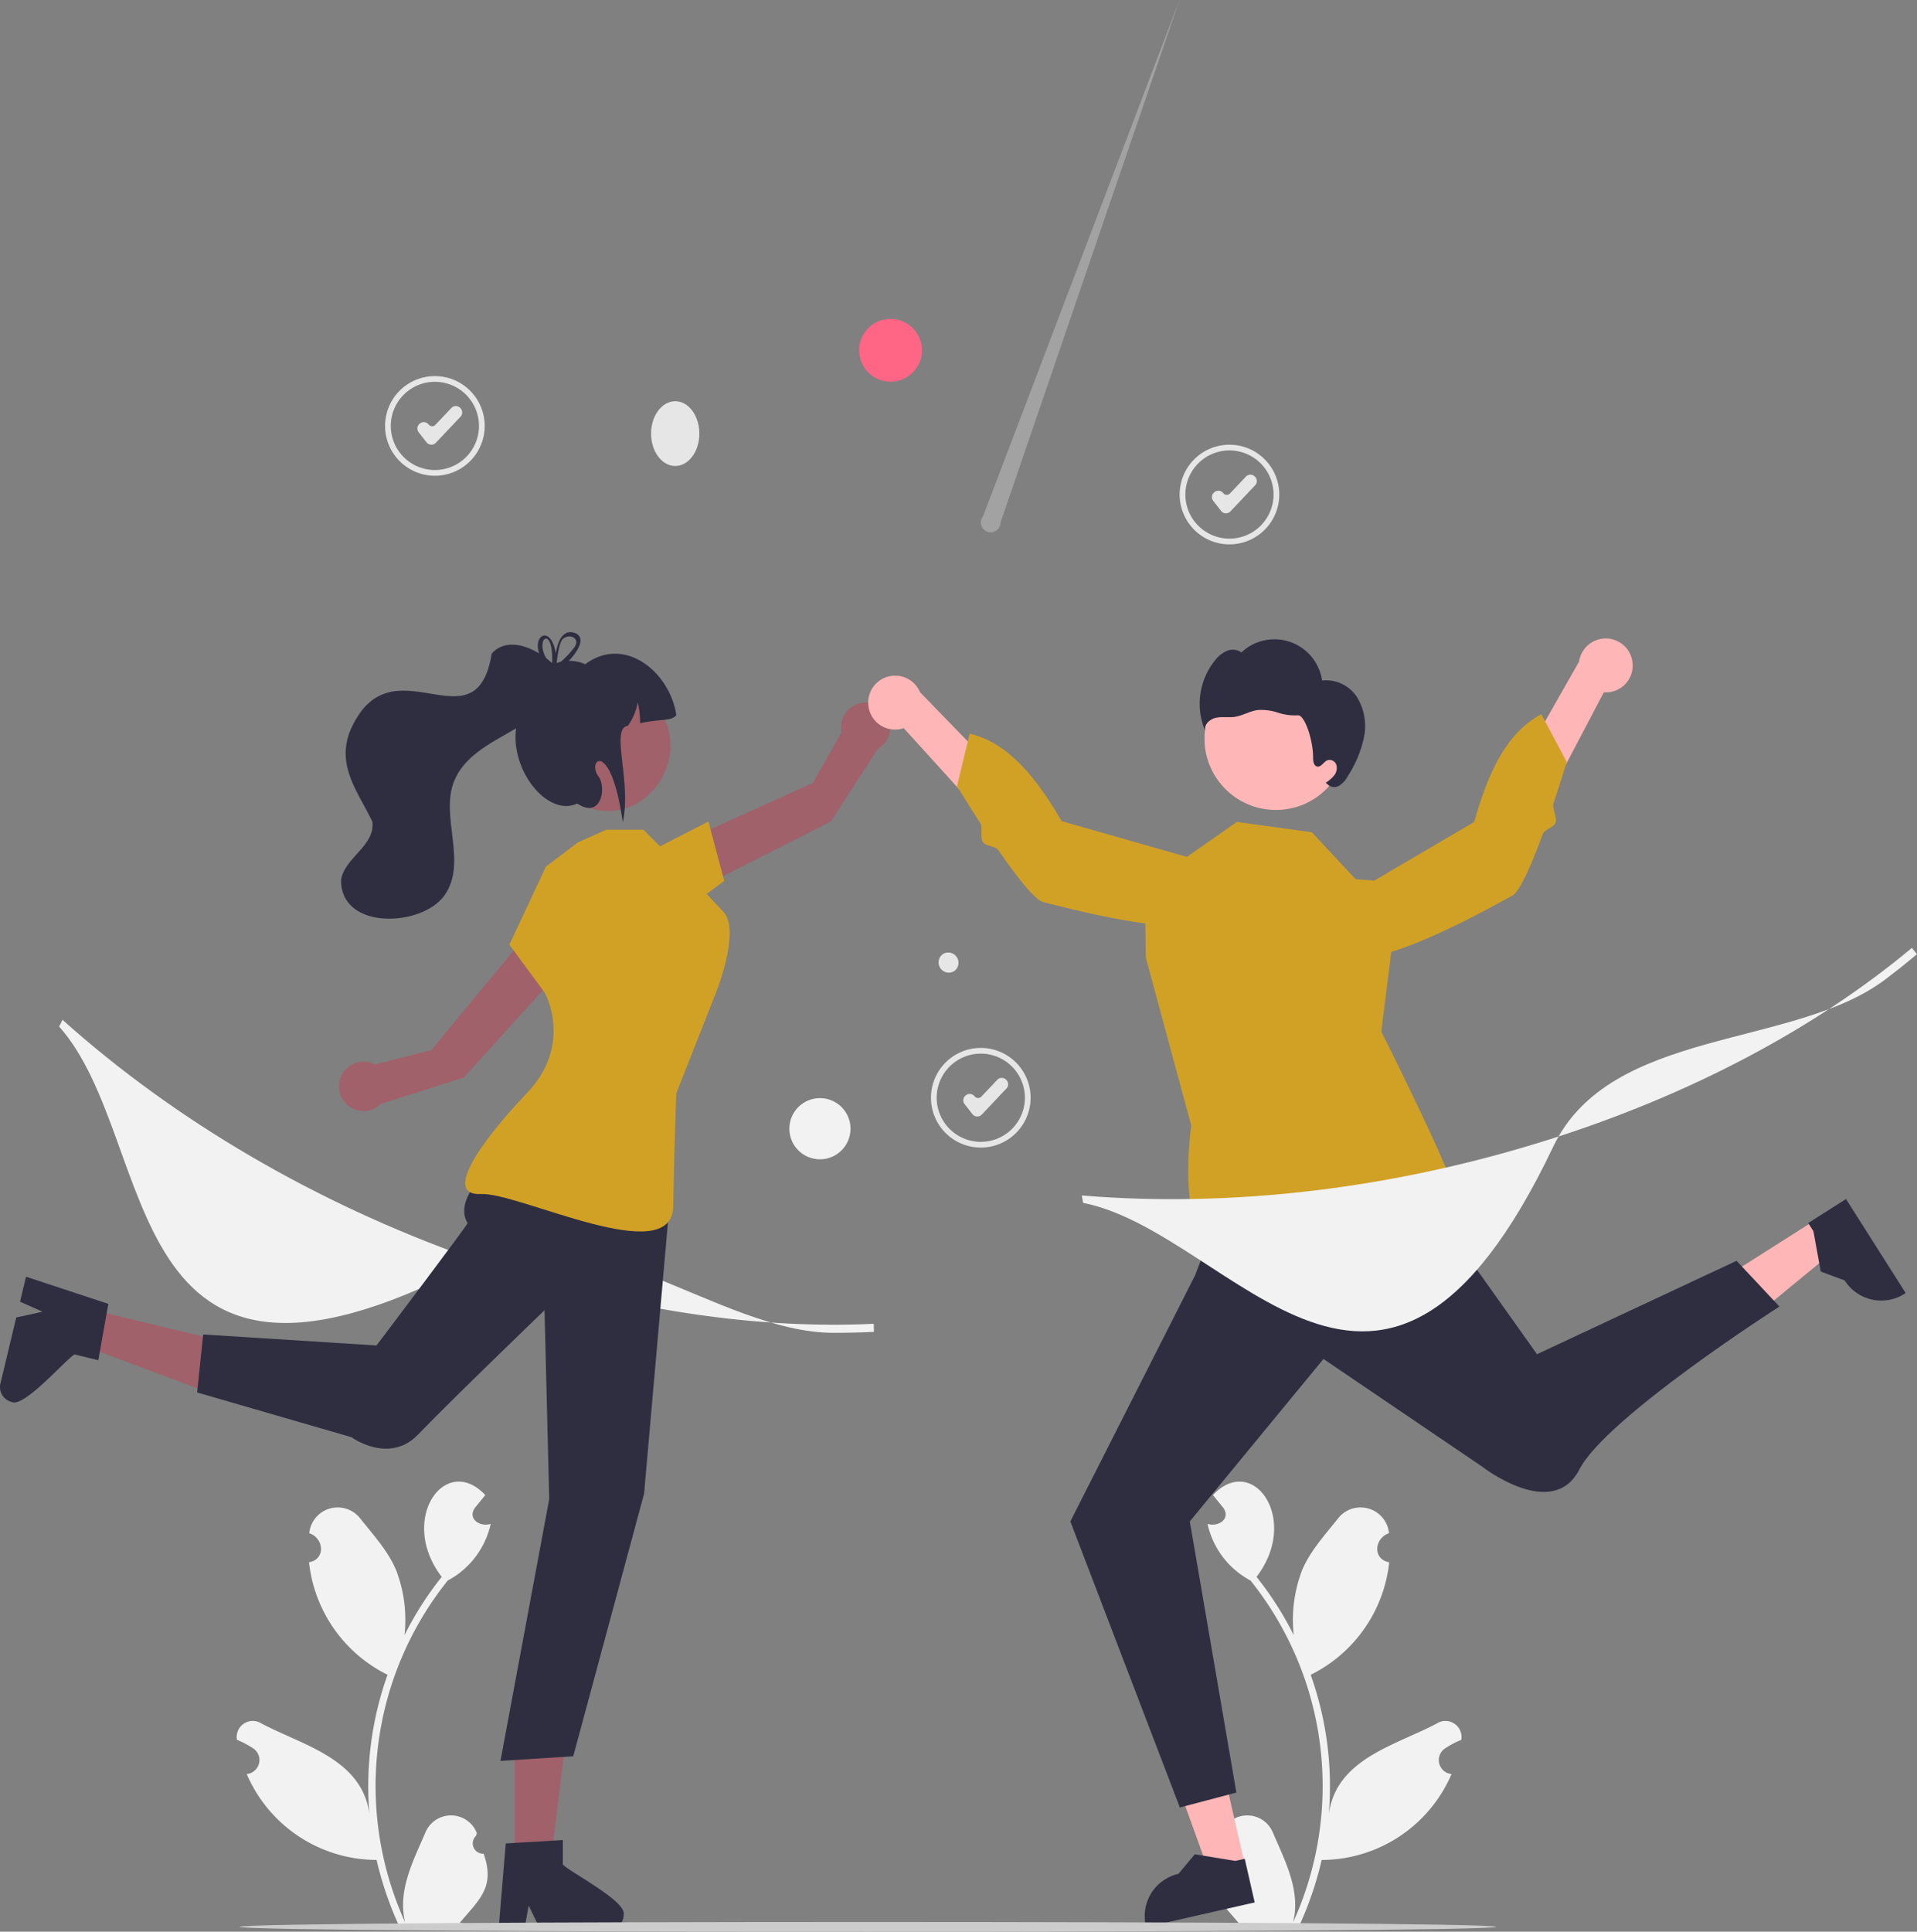 <svg xmlns="http://www.w3.org/2000/svg" width="258.469" height="260.395" viewBox="0 0 258.469 260.395">
  <rect x="0" y="0" width="258.469" height="260.395" fill="#808080" stroke="none"/>
  <g id="Group_16101" data-name="Group 16101" transform="translate(-0.007 0)">
    <path id="Path_15143" data-name="Path 15143" d="M380.746,680.565a1.392,1.392,0,0,1-1.009-2.413l.1-.379a3.741,3.741,0,0,0-6.935-.065c-1.65,3.863-3.786,7.862-2.724,12.116a44.32,44.32,0,0,1,5.739-46.083,11.413,11.413,0,0,0,5.794-7.641c-1.418.481-3.187-.673-2.12-2.167.462-.571.929-1.138,1.391-1.709-5.388-5.738-11.808,3.28-5.877,11.025a44.643,44.643,0,0,0-5.014,7.843,18.771,18.771,0,0,0-1.121-8.719c-1.073-2.588-3.083-4.767-4.854-7a3.853,3.853,0,0,0-6.873,1.991c1.987.653,2.245,3.523-.028,3.916A19.217,19.217,0,0,0,367.8,656.446a44.817,44.817,0,0,0-2.449,18.733c-1.022-7.418-8.985-9.219-14.551-12.167a2.168,2.168,0,0,0-3.307,2.2,12.525,12.525,0,0,1,2.2,1.158,1.893,1.893,0,0,1-.879,3.455,19.108,19.108,0,0,0,17.509,11.58,46.078,46.078,0,0,0,3.1,9.036h11.057c.04-.123.075-.25.111-.373a12.562,12.562,0,0,1-3.06-.182c2.708-3.206,4.8-4.842,3.226-9.317Z" transform="translate(-315.541 -430.687)" fill="#f2f2f2"/>
    <path id="Path_15144" data-name="Path 15144" d="M688.1,680.565a1.392,1.392,0,0,0,1.009-2.413l-.1-.379a3.741,3.741,0,0,1,6.935-.065c1.65,3.863,3.786,7.862,2.724,12.116a44.32,44.32,0,0,0-5.739-46.083,11.413,11.413,0,0,1-5.794-7.641c1.418.481,3.187-.673,2.12-2.167-.462-.571-.929-1.138-1.391-1.709,5.388-5.738,11.808,3.28,5.877,11.025a44.643,44.643,0,0,1,5.014,7.843,18.771,18.771,0,0,1,1.121-8.719c1.073-2.588,3.083-4.767,4.854-7a3.853,3.853,0,0,1,6.873,1.991c-1.987.653-2.245,3.523.028,3.916a19.217,19.217,0,0,1-10.589,15.171,44.819,44.819,0,0,1,2.449,18.733c1.022-7.418,8.985-9.219,14.551-12.167a2.168,2.168,0,0,1,3.307,2.2,12.519,12.519,0,0,0-2.195,1.158,1.893,1.893,0,0,0,.879,3.455,19.108,19.108,0,0,1-17.509,11.58,46.075,46.075,0,0,1-3.1,9.036H688.373c-.04-.123-.075-.25-.111-.373a12.565,12.565,0,0,0,3.06-.182c-2.708-3.206-4.8-4.842-3.226-9.317Z" transform="translate(-524.316 -430.687)" fill="#f2f2f2"/>
    <path id="Path_15145" data-name="Path 15145" d="M417.748,623.377l-4.762,1.083-6.445-17.851,7.028-1.6Z" transform="translate(-249.868 -371.858)" fill="#ffb6b6"/>
    <path id="Path_15146" data-name="Path 15146" d="M679.977,767.263l-14.643,3.332-.042-.185a5.845,5.845,0,0,1,4.4-7h0l2.213-2.638,5.452.894,1.278-.291Z" transform="translate(-510.8 -510.814)" fill="#2f2e41"/>
    <path id="Path_15147" data-name="Path 15147" d="M609.586,426.88,612.2,431l-14.655,12.06-3.864-6.085Z" transform="translate(-364.893 -262.374)" fill="#ffb6b6"/>
    <path id="Path_15148" data-name="Path 15148" d="M902.385,531.565l8.051,12.677-.16.1a5.845,5.845,0,0,1-8.068-1.8h0l-3.227-1.2-.987-5.436-.7-1.107Z" transform="translate(-653.483 -369.935)" fill="#2f2e41"/>
    <path id="Path_15149" data-name="Path 15149" d="M503.843,383.627l-1.176-6.817,17.88-8.074,3.861-6.836a3.324,3.324,0,1,1,4.909,2.206l-6.352,9.82Z" transform="translate(-410.936 -263.194)" fill="#a0616a"/>
    <path id="Path_15150" data-name="Path 15150" d="M226.971,291.492l8.052-4.113,2.131,8-5.593,4.146Z" transform="translate(-139.499 -176.632)" fill="#d1a126"/>
    <path id="Path_15151" data-name="Path 15151" d="M180.084,621.111h4.868l2.316-18.779h-7.186Z" transform="translate(-110.68 -370.212)" fill="#a0616a"/>
    <path id="Path_15152" data-name="Path 15152" d="M447.744,759.084v-3.3l-1.28.078-5.21.309-1.206.074-.922,11.054-.049.593h3.457l.111-.589.5-2.675,1.3,2.675.284.588h9.165a2.071,2.071,0,0,0,2.058-2.062C456.337,764.022,448.715,760.117,447.744,759.084Z" transform="translate(-371.851 -507.747)" fill="#2f2e41"/>
    <path id="Path_15153" data-name="Path 15153" d="M28.313,457.676l-1.135,4.735L44.9,469.041l1.675-6.988Z" transform="translate(-16.7 -281.302)" fill="#a0616a"/>
    <path id="Path_15154" data-name="Path 15154" d="M274.7,569.217l3.21.77.222-1.263.915-5.138.209-1.19-10.534-3.474-.565-.186-.806,3.362.546.245,2.484,1.112-2.9.637-.639.139-2.137,8.912a2.071,2.071,0,0,0,1.525,2.482C267.9,576.421,273.472,569.921,274.7,569.217Z" transform="translate(-264.644 -386.635)" fill="#2f2e41"/>
    <path id="Path_15155" data-name="Path 15155" d="M414.488,443.167l-6.266-2.929-12.5,15.123-7.612,1.925a3.324,3.324,0,1,0,.836,5.317l11.146-3.542Z" transform="translate(-337.556 -313.803)" fill="#a0616a"/>
    <path id="Path_15156" data-name="Path 15156" d="M684.091,281.141a6.716,6.716,0,1,1,6.716-6.716A6.716,6.716,0,0,1,684.091,281.141Zm0-12.662a5.945,5.945,0,1,0,5.945,5.945,5.945,5.945,0,0,0-5.945-5.945Z" transform="translate(-518.316 -207.761)" fill="#e6e6e6"/>
    <path id="Path_15157" data-name="Path 15157" d="M690.563,283.395h-.04a.828.828,0,0,1-.614-.319l-1.058-1.36a.828.828,0,0,1,.145-1.162l.038-.03a.828.828,0,0,1,1.163.145.6.6,0,0,0,.915.045l2.148-2.268a.83.83,0,0,1,1.171-.032l.035.034a.828.828,0,0,1,.032,1.171l-3.334,3.519A.828.828,0,0,1,690.563,283.395Z" transform="translate(-525.263 -214.201)" fill="#e6e6e6"/>
    <path id="Path_15158" data-name="Path 15158" d="M597.091,492.141a6.716,6.716,0,1,1,6.716-6.716A6.716,6.716,0,0,1,597.091,492.141Zm0-12.662a5.945,5.945,0,1,0,5.945,5.945,5.945,5.945,0,0,0-5.945-5.945Z" transform="translate(-464.844 -337.448)" fill="#e6e6e6"/>
    <path id="Path_15159" data-name="Path 15159" d="M603.563,494.395h-.04a.828.828,0,0,1-.614-.319l-1.058-1.36a.828.828,0,0,1,.145-1.162l.038-.03a.828.828,0,0,1,1.163.145.6.6,0,0,0,.915.045l2.148-2.268a.83.83,0,0,1,1.171-.032l.035.034a.828.828,0,0,1,.032,1.171l-3.334,3.519A.827.827,0,0,1,603.563,494.395Z" transform="translate(-471.79 -343.888)" fill="#e6e6e6"/>
    <path id="Path_15160" data-name="Path 15160" d="M406.091,257.141a6.716,6.716,0,1,1,6.716-6.716A6.716,6.716,0,0,1,406.091,257.141Zm0-12.662a5.945,5.945,0,1,0,5.945,5.945,5.945,5.945,0,0,0-5.945-5.945Z" transform="translate(-347.449 -193.01)" fill="#e6e6e6"/>
    <path id="Path_15161" data-name="Path 15161" d="M412.563,259.395h-.041a.828.828,0,0,1-.614-.319l-1.058-1.36a.828.828,0,0,1,.145-1.162l.038-.03a.828.828,0,0,1,1.163.145.6.6,0,0,0,.915.045l2.148-2.268a.829.829,0,0,1,1.171-.032l.035.034a.828.828,0,0,1,.032,1.171l-3.334,3.519A.827.827,0,0,1,412.563,259.395Z" transform="translate(-354.395 -199.45)" fill="#e6e6e6"/>
    <path id="Path_15162" data-name="Path 15162" d="M389.776,511.072c-15.574,0-33.472-17.282-49.308-9.071-47.946,24.862-41.346-16.74-55.12-32.213l.452-.907c15.2,13.628,34.174,24.716,54.876,32.065,18.708,6.642,37.556,9.719,54.5,8.907l.029,1.09Q392.522,511.072,389.776,511.072Z" transform="translate(-277.365 -331.408)" fill="#f2f2f2"/>
    <ellipse id="Ellipse_1262" data-name="Ellipse 1262" cx="3.255" cy="4.365" rx="3.255" ry="4.365" transform="translate(87.792 54.086)" fill="#e6e6e6"/>
    <path id="Path_15163" data-name="Path 15163" d="M595.074,447.788a1.379,1.379,0,0,1-1.495-2.316A1.379,1.379,0,0,1,595.074,447.788Z" transform="translate(-466.427 -316.873)" fill="#e6e6e6"/>
    <circle id="Ellipse_1263" data-name="Ellipse 1263" cx="4.239" cy="4.239" r="4.239" transform="translate(115.841 42.98)" fill="#ff6584"/>
    <path id="Path_15164" data-name="Path 15164" d="M610.474,182.6,634.6,112.149l-26.487,69.606a1.326,1.326,0,1,0,2.365.843Z" transform="translate(-475.567 -112.149)" fill="#f0f0f0" opacity="0.3"/>
    <circle id="Ellipse_1264" data-name="Ellipse 1264" cx="4.124" cy="4.124" r="4.124" transform="translate(106.435 148.027)" fill="#f2f2f2"/>
    <path id="Path_15165" data-name="Path 15165" d="M377.646,511.053s-10.282,6.7-7.563,11.144c.094.153-12.282,16.5-12.282,16.5l-23.362-1.483-.823,7.819,20.8,6.024s5.088,3.738,9.019-.38,17.023-16.731,17.023-16.731l.632,25.464-6.572,35.285,9.813-.622,9.552-35.4,3.526-40.1Z" transform="translate(-307.032 -357.328)" fill="#2f2e41"/>
    <path id="Path_15166" data-name="Path 15166" d="M442.62,404.067l-4.324,3.277-4.928,10.518,4.739,6.436s3.986,6.908-2.394,13.6-11.28,13.836-6.173,13.581,25.791,10.265,25.927,1.646.412-15.227.412-15.227l5.423-13.754s3.231-8.205.962-10.661-5.305-5.595-5.305-5.595l-5.523-5.523h-4.987Z" transform="translate(-364.683 -290.523)" fill="#d1a126"/>
    <path id="Path_15167" data-name="Path 15167" d="M467.809,352.592c9.7,5.52,1.737,20.083-8.144,14.9C449.966,361.969,457.929,347.406,467.809,352.592Z" transform="translate(-381.8 -259.258)" fill="#a0616a"/>
    <path id="Path_15168" data-name="Path 15168" d="M466.694,349.085c-.68.884-2.1.47-4.88,1.1a11.593,11.593,0,0,0-.324-2.8,7.879,7.879,0,0,1-1.328,3.149c-2.415.268.545,7.6-.691,13-1.593-11.378-4.943-8.4-3.251-6.14,1.083,1.445.361,5.779-2.89,3.612-5.364,2.549-13-10.113-4.536-16.052-.151-3.21,3.42-3.717,5.62-2.73C459.752,338.247,465.85,343.341,466.694,349.085Z" transform="translate(-375.499 -252.691)" fill="#2f2e41"/>
    <path id="Path_15169" data-name="Path 15169" d="M404.3,338.835c-2.16,13.278-13.735-2.442-19.177,10.625-1.711,4.732,1.225,8.117,3.082,12.045.424,3.228-3.775,4.866-4.215,7.837-.122,6.812,10.867,6.4,13.94,2.1,3.157-4.5-.613-10.535,1.285-15.364,2.667-6.7,13.512-6.754,14.457-14.554C411.842,338.915,406.922,335.93,404.3,338.835Z" transform="translate(-337.993 -250.743)" fill="#2f2e41"/>
    <path id="Path_15170" data-name="Path 15170" d="M455.35,337.442c-.071.03-.141.06-.2.093h0c-.06.03-.119.06-.178.093l-.019.011c-.078-.074-.156-.149-.238-.223a.862.862,0,0,0,.015.364l.011.045c.074.078.152.152.234.231.074-.056.145-.115.219-.171.045-.037.089-.074.138-.112.007-.1.019-.208.03-.331Zm2.238-4.135c-1.658-.379-2.194,1.789-2.354,2.833-.6-3.793-3.109-2.6-2.242-.011a5.8,5.8,0,0,0,1.275,2.053c.078.089.164.178.253.268-.1.521.405.387,1.089-.093A9.12,9.12,0,0,0,457,337.134c1.365-1.431,2.428-3.347.584-3.826Zm.052,2.134a12.988,12.988,0,0,1-1.714,1.818q-.3.268-.6.513c0,.033,0,.063-.007.089a.684.684,0,0,1-.052.1c-.208.376-.442.171-.532-.141-.007-.011-.019-.022-.026-.033a5.24,5.24,0,0,1-.77-1.019c-1.536-2.662.937-4.473.814.5a.472.472,0,0,0-.045.145.861.861,0,0,0,.015.364l.011.045c.074.078.152.152.234.231.074-.056.145-.115.219-.171.045-.037.089-.074.138-.112.007-.1.019-.208.03-.331v0c.1-1,.361-2.789.848-3.276,1.071-.821,2.458.067,1.439,1.279Zm-2.29,2c-.071.03-.141.06-.2.093h0c-.06.03-.119.06-.178.093l-.019.011c-.078-.074-.156-.149-.238-.223a.861.861,0,0,0,.015.364l.011.045c.074.078.152.152.234.231.074-.056.145-.115.219-.171.045-.037.089-.074.138-.112.007-.1.019-.208.03-.331Z" transform="translate(-380.293 -248.053)" fill="#2f2e41"/>
    <path id="Path_15171" data-name="Path 15171" d="M659.523,524.206l-3.582,9.343L639.135,566.7,653.9,605.261l7.621-2.012L655.242,566.7l18.021-21.9,21.4,14.516s9.492,7.41,13.1.385,26.976-21.966,26.976-21.966l-5.781-6.166-26.906,12.591-18.57-26.139Z" transform="translate(-494.813 -361.612)" fill="#2f2e41"/>
    <path id="Path_15172" data-name="Path 15172" d="M693.638,407.388l-5.9-6.336-10.116-1.392-12.4,8.677.125,9.6,6.127,22.632s-2.334,16.26,4.185,16.1,10.072-3.413,12.727-2.752,13.942,3.477,14.657.528,4.517-.838,4.35-3.628-10.293-22.9-10.293-22.9l2.518-20.113Z" transform="translate(-510.852 -288.863)" fill="#d1a126"/>
    <path id="Path_15173" data-name="Path 15173" d="M802.229,338.781a3.612,3.612,0,0,1-3.87,3.963L784.8,368.535l-3.641-5.589L795.018,338.6a3.632,3.632,0,0,1,7.211.177Z" transform="translate(-582.104 -249.421)" fill="#ffb6b6"/>
    <path id="Path_15174" data-name="Path 15174" d="M725.029,389.01s-.538,4.588,4.627,5.723,19.474-7.04,21.819-8.289c.735-.391,1.731-2.308,2.754-4.756.459-1.1.923-2.306,1.372-3.529.259-.708,1.5-.9,1.746-1.6s-.511-1.906-.291-2.564c1.045-3.124,1.785-5.6,1.785-5.6l-3.423-6.43c-4.788,2.531-7.243,8.106-9.049,14.529Z" transform="translate(-547.596 -265.689)" fill="#d1a126"/>
    <path id="Path_15175" data-name="Path 15175" d="M568.46,352.689a3.612,3.612,0,0,0,4.739,2.868l19.584,21.577,2.126-6.323-19.512-20.1a3.632,3.632,0,0,0-6.937,1.976Z" transform="translate(-451.346 -257.405)" fill="#ffb6b6"/>
    <path id="Path_15176" data-name="Path 15176" d="M637.4,387.352s1.669,4.307-3.047,6.7-20.616-1.943-23.2-2.565c-.809-.195-2.254-1.8-3.857-3.916-.72-.949-1.471-2-2.211-3.074-.428-.621-1.679-.5-2.092-1.116s.018-1.973-.36-2.556c-1.794-2.764-3.131-4.978-3.131-4.978l1.705-7.082c5.269,1.252,9.041,6.035,12.4,11.8Z" transform="translate(-470.457 -269.874)" fill="#d1a126"/>
    <circle id="Ellipse_1265" data-name="Ellipse 1265" cx="9.625" cy="9.625" r="9.625" transform="translate(162.408 89.936)" fill="#ffb6b6"/>
    <path id="Path_15177" data-name="Path 15177" d="M705.637,343.645a4.963,4.963,0,0,0-4.754-2.317,6.492,6.492,0,0,0-10.878-3.787,2.019,2.019,0,0,0-1.974-.2,4.163,4.163,0,0,0-1.6,1.288,9.343,9.343,0,0,0-1.307,9.5c-.225-.818.595-1.588,1.424-1.772s1.7-.01,2.538-.129c1.077-.153,2.045-.778,3.124-.919a7.113,7.113,0,0,1,2.7.347,7.326,7.326,0,0,0,2.7.363c.908-.108,2.077,3.333,2.062,5.756,0,.459.092,1.049.54,1.146.553.12.873-.643,1.4-.851a.973.973,0,0,1,1.194.635,1.587,1.587,0,0,1-.3,1.421,4.688,4.688,0,0,1-1.137.986l.217.18a1.289,1.289,0,0,0,1.627.2,3.512,3.512,0,0,0,1.168-1.33,15.656,15.656,0,0,0,2.143-5.135A7.479,7.479,0,0,0,705.637,343.645Z" transform="translate(-522.618 -249.595)" fill="#2f2e41"/>
    <path id="Path_15178" data-name="Path 15178" d="M751.5,447.957c-12.415,9.4-37.117,6.433-44.783,22.539-23.21,48.767-43.067,11.618-63.389,7.6l-.187-1c20.344,1.687,42.165-.931,63.1-7.571,18.923-6,35.806-14.927,48.823-25.805l.682.851Q753.692,446.3,751.5,447.957Z" transform="translate(-497.277 -315.946)" fill="#f2f2f2"/>
    <path id="Path_15179" data-name="Path 15179" d="M517.886,785.1c-.3.876-169.116.876-169.435,0C348.746,784.223,517.566,784.223,517.886,785.1Z" transform="translate(-316.15 -525.361)" fill="#ccc"/>
  </g>
</svg>
